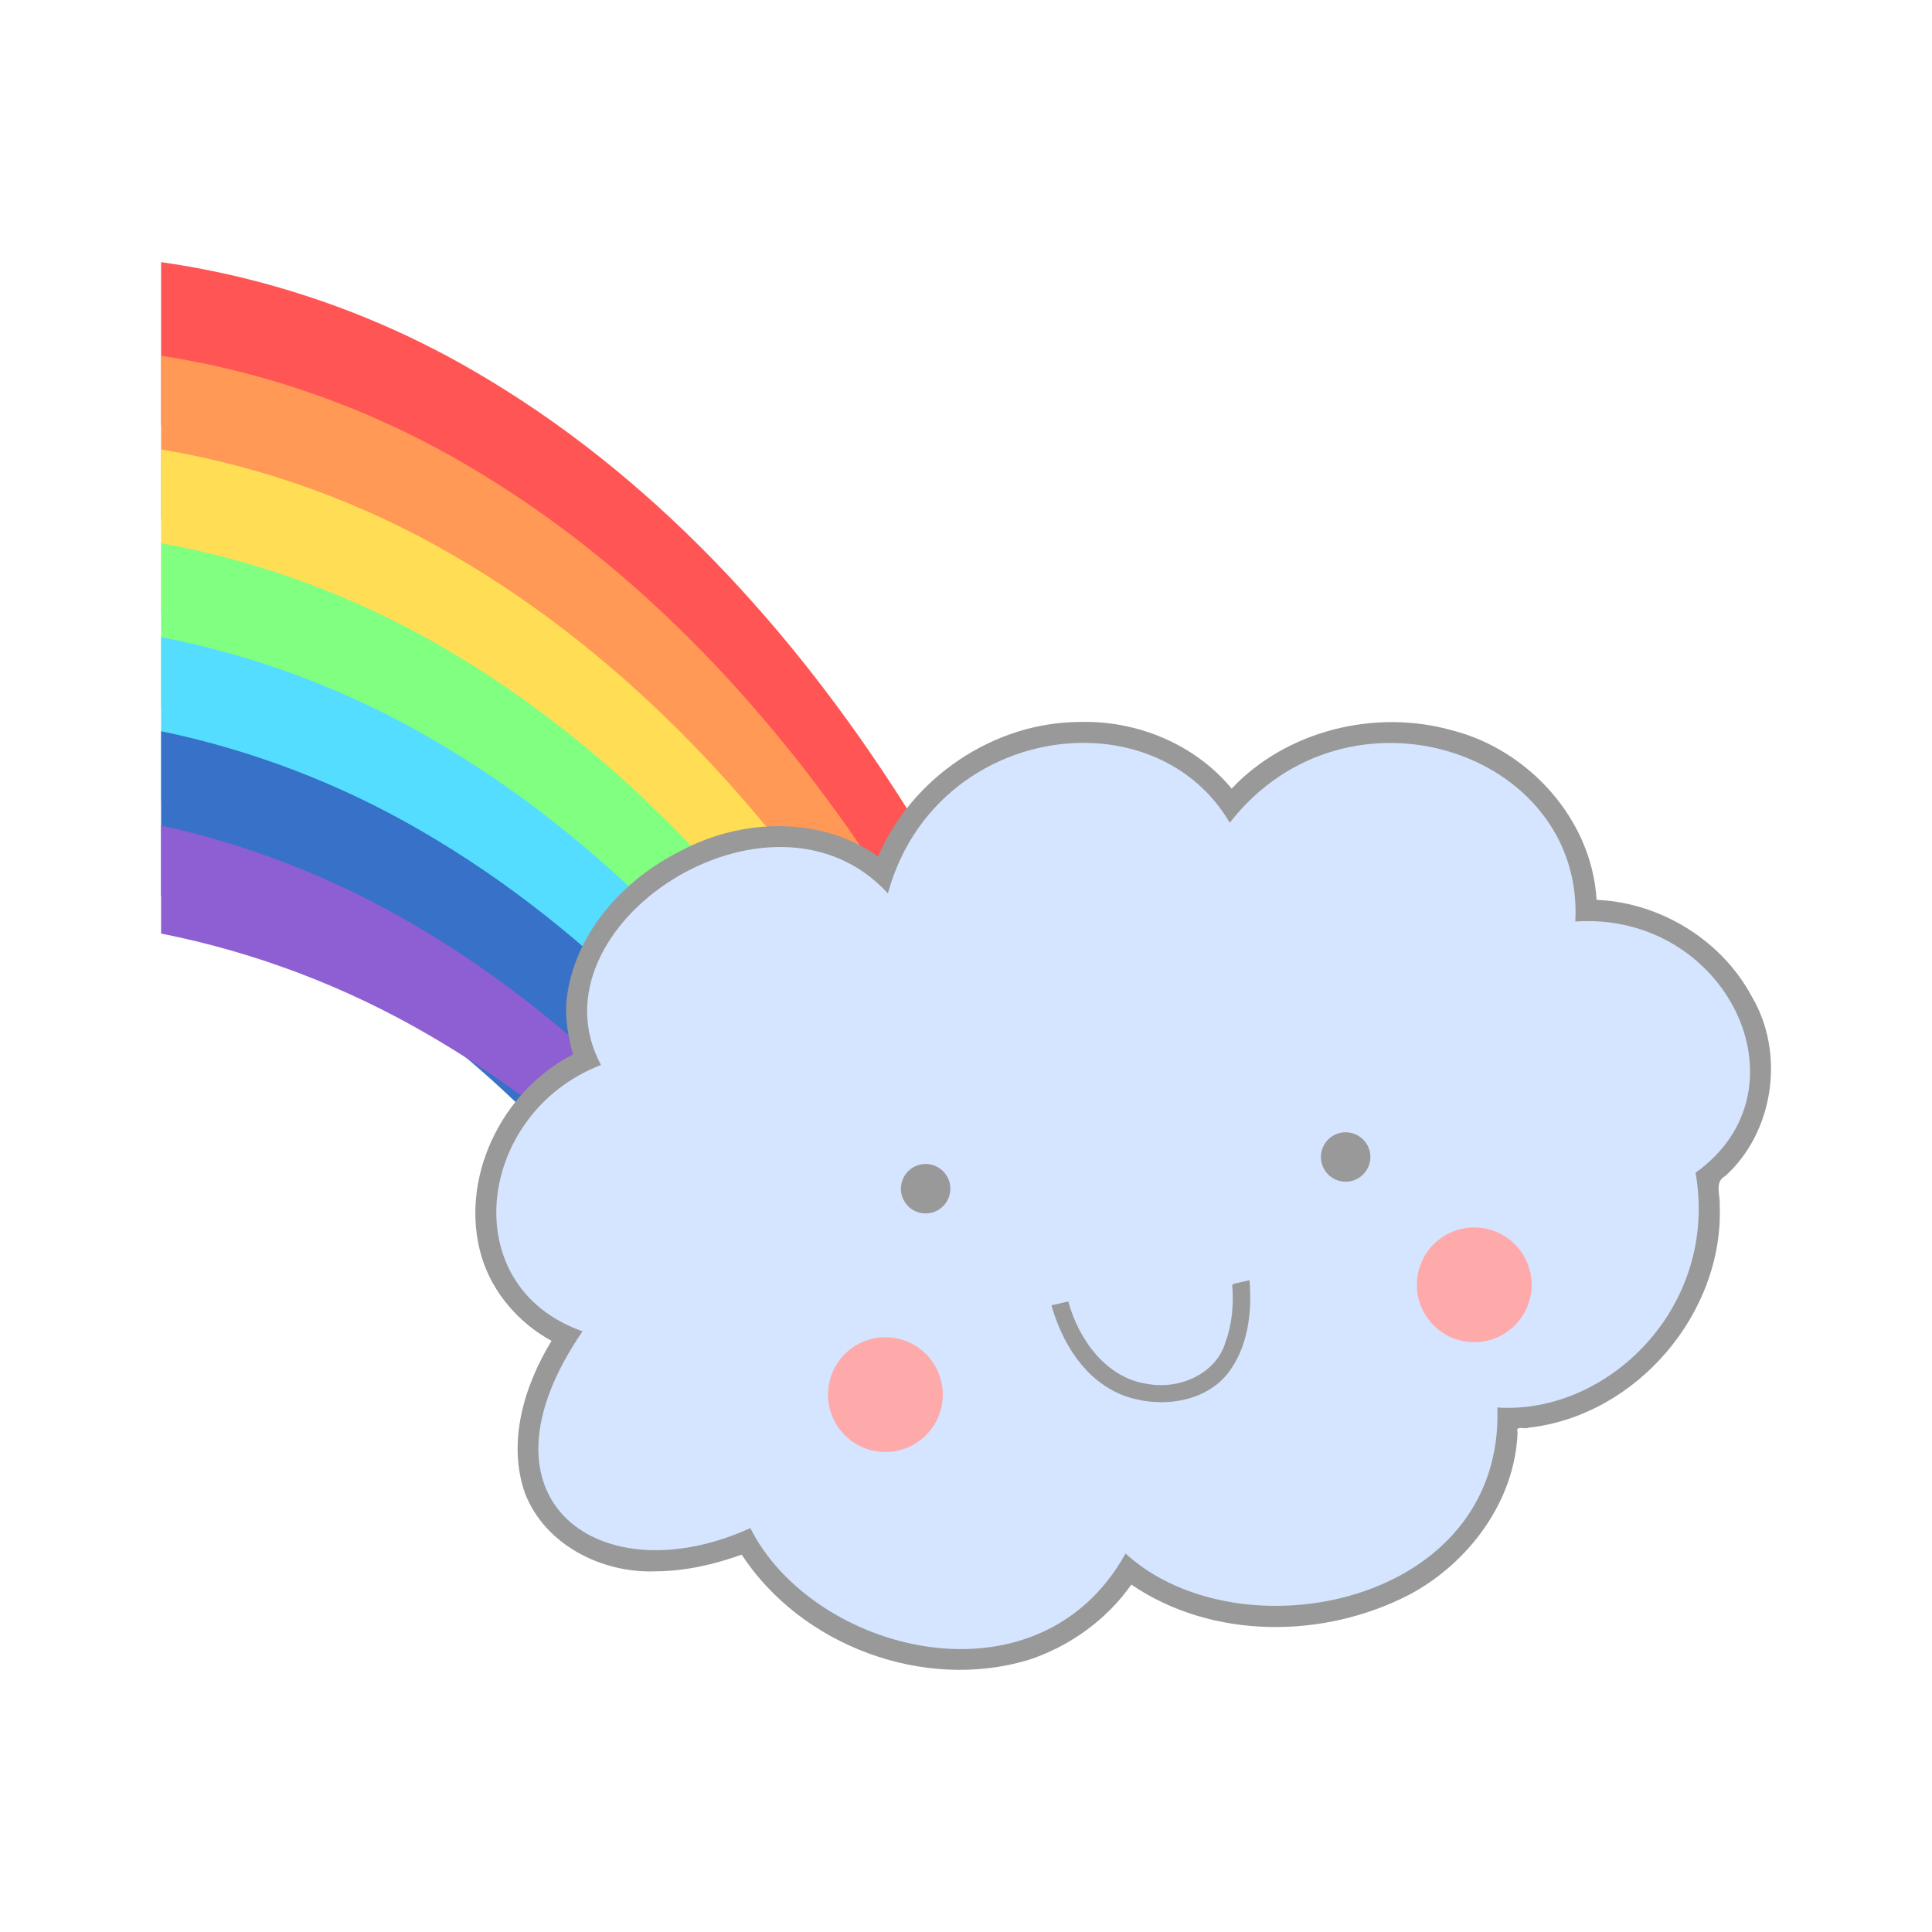 <svg:svg xmlns:dc="http://purl.org/dc/elements/1.1/" xmlns:ns2="http://creativecommons.org/ns#" xmlns:rdf="http://www.w3.org/1999/02/22-rdf-syntax-ns#" xmlns:svg="http://www.w3.org/2000/svg" height="1106.166" id="svg2" version="1.1" viewBox="-92.234 -150.102 1106.166 1106.166" width="1106.166">
  <svg:title id="title4644">Cute Cloud with Rainbow</svg:title>
  <svg:defs id="defs4">
    <svg:filter color-interpolation-filters="sRGB" height="1.96" id="filter3941" width="1.96" x="-.48" y="-.48">
      <svg:feGaussianBlur id="feGaussianBlur3943" stdDeviation="13.143" />
    </svg:filter>
  </svg:defs>
  <svg:g id="layer3" transform="translate(159 148.88)">
    <svg:g id="g4357">
      <svg:path d="m606.09 4.688v93.156c28.22 4.883 55.9 12.8 82.406 23.719 85.653 35.02 156.63 98.508 213.59 170.34 61.471 77.932 109.14 165.53 148.75 256.38l81.25-43.375c-29.4-66.49-62.8-131.12-102.2-192.49-62.71-98.14-143.65-187-245.21-245.69-54.73-31.808-115.74-53.14-178.5-62.032z" fill="#f55" id="path4034" transform="translate(-765.09 -153.57)" />
      <svg:path d="m606.09 58.25v93.312c26.139 4.94 51.784 12.514 76.406 22.656 85.653 35.02 156.63 98.508 213.59 170.34 52.426 66.464 94.782 139.98 130.69 216.53l81.094-43.25c-24.899-52.527-52.566-103.67-84.094-152.75-62.71-98.14-143.65-187.03-245.21-245.71-52.98-30.794-111.87-51.752-172.5-61.13z" fill="#f95" id="path4132" transform="translate(-765.09 -153.57)" />
      <svg:path d="m606.09 111.91v93.531c24.064 4.934 47.668 12.103 70.406 21.469 85.653 35.02 156.63 98.477 213.59 170.31 43.399 55.02 79.909 114.88 111.56 177.28l80.969-43.188c-19.7-38.82-41.2-76.78-64.8-113.56-62.71-98.14-143.65-187-245.21-245.69-51.237-29.773-107.99-50.348-166.5-60.156z" fill="#fd5" id="path4134" transform="translate(-765.09 -153.57)" />
      <svg:path d="m606.09 165.59v93.781c21.988 4.865 43.56 11.601 64.406 20.188 85.653 35.02 156.63 98.508 213.59 170.34 34.372 43.576 64.418 90.186 91.156 138.69l80.969-43.188c-13.958-25.451-28.696-50.496-44.438-75-62.71-98.13-143.65-186.99-245.21-245.68-49.486-28.755-104.11-48.941-160.5-59.125z" fill="#80ff80" id="path4136" transform="translate(-765.09 -153.57)" />
      <svg:path d="m606.09 219.34v94.062c19.916 4.733 39.457 11.007 58.406 18.812 85.653 35.02 156.63 98.508 213.59 170.34 25.342 32.128 48.328 65.908 69.375 100.88l81.13-43.31c-7.391-12.468-14.993-24.81-22.844-37.031-62.71-98.14-143.65-187.03-245.21-245.71-47.727-27.733-100.24-47.523-154.5-58.031z" fill="#5df" id="path4138" transform="translate(-765.09 -153.57)" />
      <svg:path d="m606.09 273.25v94.312c17.843 4.537 35.364 10.324 52.406 17.344 85.653 35.02 156.63 98.477 213.59 170.31 16.287 20.648 31.61 41.988 46.062 63.875l81.5-43.531c-62.674-98.064-143.57-186.85-245.06-245.5-45.967-26.71-96.367-46.035-148.5-56.812z" fill="#3771c8" id="path4140" transform="translate(-765.09 -153.57)" />
      <svg:path d="m606.09 327.19v61.906c53.553 10.604 105.36 30.233 152.5 57.625 70.83 40.93 131.62 96.552 183.19 159.75l27.438-14.625c-58.847-83.455-131.85-157.82-220.62-209.12-44.201-25.685-92.501-44.537-142.5-55.531z" fill="#8d5fd3" id="path4142" transform="translate(-765.09 -153.57)" />
    </svg:g>
  </svg:g>
  <svg:g id="layer1" transform="translate(159 148.88)">
    <svg:g id="g3947">
      <svg:path d="m367.19 114.38c-49.326 0.018-96.447 31.944-115.69 77.062-32.492-23.427-77.994-21.843-112.46-3.505-33.608 16.499-62.206 48.192-66.005 86.63-0.778 10.213 1.188 20.393 3.75 30.219-40.835 20.72-65.691 71.469-52.151 116.24 6.332 20.418 21.324 37.584 39.901 47.698-15.577 25.558-25.565 58.051-15.113 87.434 11.44 29.491 44.266 45.839 74.925 44.503 16.772-0.068 33.337-3.89 49.062-9.531 34.196 52.143 103.93 78.164 163.92 60.382 23.625-7.702 44.881-22.894 59.173-43.226 46.635 31.732 110.74 31.15 159.91 5.375 33.67-18.249 59.81-53.439 61.238-92.53-1.294-4.374 3.996-1.512 6.231-2.688 61.631-6.797 111.99-65.413 109.5-127.47 0.383-5.609-3.117-13.312 3.094-16.562 27.946-25.115 34.487-70.439 15.344-102.69-17.184-32.397-52.427-53.962-88.938-55.5-2.653-46.033-38.923-86.057-83.058-97.14-43.858-12.28-94.593 0.233-125.88 33.453-20.901-25.333-54.081-39.076-86.75-38.156z" fill="#999" id="path3113" />
      <svg:path d="m369.61 126.35c-47.272-0.218-97.018 29.413-112.47 86.188-66.738-72.821-206.98 18.747-164.28 98.25-70.967 27.238-84.364 126.51-10.562 152.47-67.131 97.723 11.296 151.4 96.063 112.66 35.763 71.252 164.57 105.13 214.84 14.562 64.712 59.464 216.83 29.88 212.88-83.594 63.104 4.184 126.96-57.559 113.47-134.44 67.197-47.916 17.43-149.7-68.844-143.81 5.266-97.71-130.93-142.55-197.84-56.562-17.984-30.625-49.991-45.565-83.25-45.719z" fill="#d5e5ff" id="path3003" />
      <svg:path d="m286.88 381.62a14.142 14.142 0 1 1 -28.284 0 14.142 14.142 0 1 1 28.284 0z" fill="#999" id="path3127" transform="translate(6)" />
      <svg:path d="m286.88 381.62a14.142 14.142 0 1 1 -28.284 0 14.142 14.142 0 1 1 28.284 0z" fill="#999" id="path3129" transform="translate(246.48 -18.162)" />
      <svg:path d="m464.16 434-9.25 2.125-0.625 0.781c0.856 10.787-0.001 21.859-3.688 32-5.216 18.732-26.602 27.852-44.719 24.5-23.822-3.296-39.605-25.585-45.469-47.25l-9.65 2.23c6.203 21.718 18.999 42.51 40.375 51.281 20.053 7.766 46.524 5.244 60.562-12.219 11.579-14.961 14.026-34.809 12.469-53.438z" fill="#999" id="path3131" />
      <svg:path d="m277.14 513.79a32.857 32.857 0 1 1 -65.714 0 32.857 32.857 0 1 1 65.714 0z" fill="#faa" filter="url(#filter3941)" id="path3159" transform="translate(11.429 -14.286)" />
      <svg:path d="m277.14 513.79a32.857 32.857 0 1 1 -65.714 0 32.857 32.857 0 1 1 65.714 0z" fill="#faa" filter="url(#filter3941)" id="path3945" transform="translate(348.57 -77.143)" />
    </svg:g>
  </svg:g>
</svg:svg>
